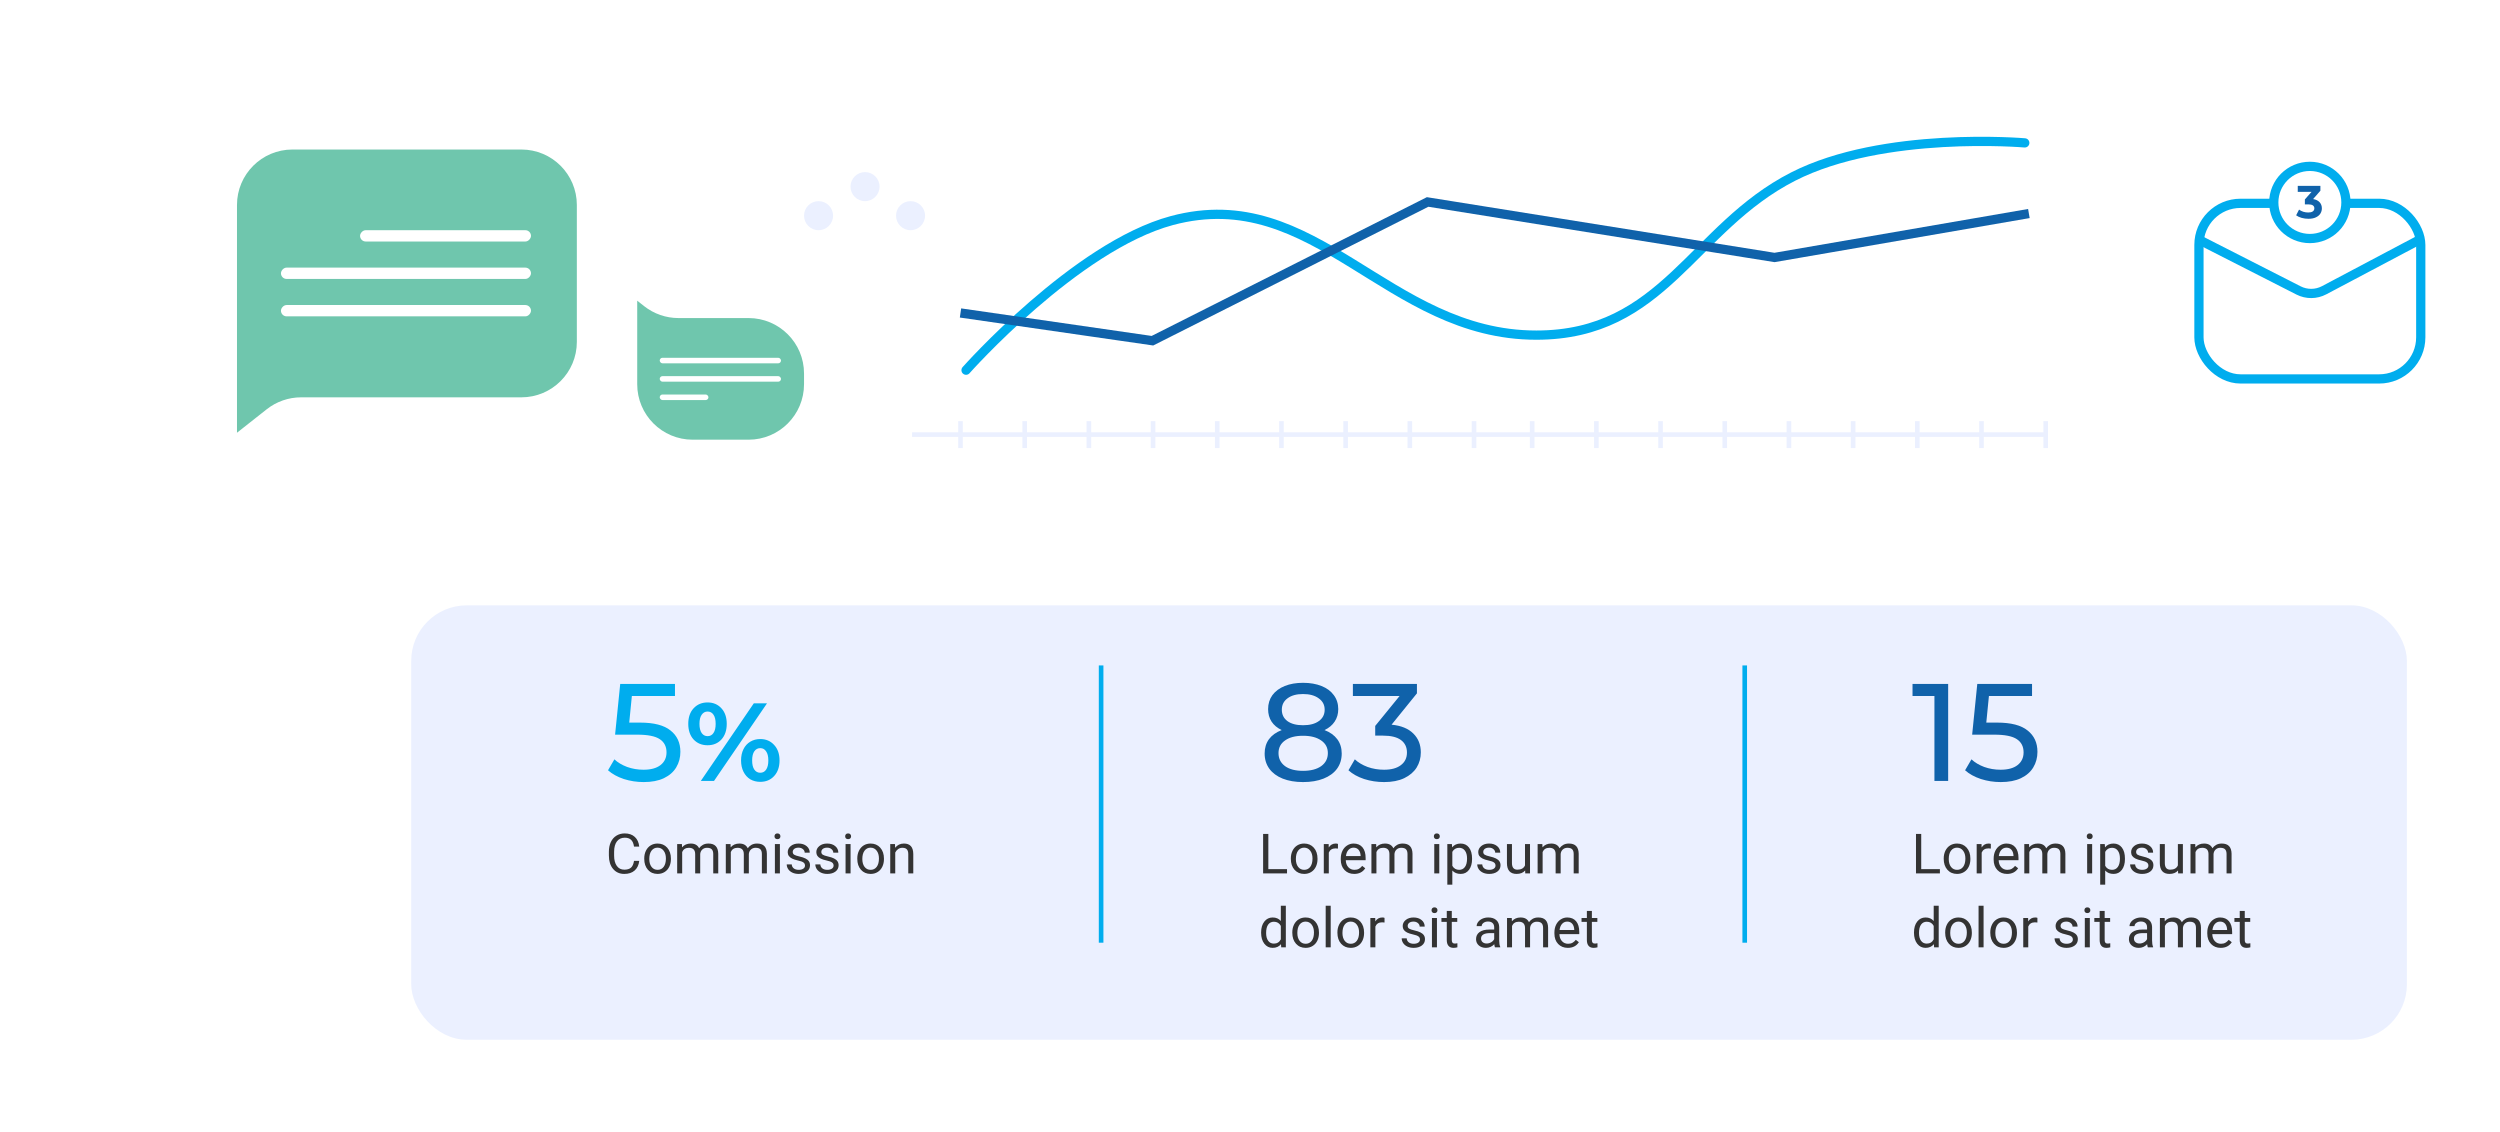 <svg width="541" height="245" viewBox="0 0 541 245" fill="none" xmlns="http://www.w3.org/2000/svg">
<g filter="url(#filter0_d)">
<rect x="24.853" y="16" width="435.872" height="94" rx="12" fill="white"/>
</g>
<g filter="url(#filter1_d)">
<rect x="92.989" y="127" width="431.864" height="94" rx="12" fill="#EBF0FF"/>
</g>
<path d="M138.505 156.37C141.505 156.37 143.705 156.94 145.105 158.08C146.525 159.2 147.235 160.74 147.235 162.7C147.235 163.94 146.935 165.06 146.335 166.06C145.755 167.04 144.865 167.82 143.665 168.4C142.485 168.96 141.025 169.24 139.285 169.24C137.805 169.24 136.375 169.02 134.995 168.58C133.615 168.12 132.475 167.49 131.575 166.69L132.955 164.32C133.675 165 134.595 165.55 135.715 165.97C136.835 166.37 138.015 166.57 139.255 166.57C140.835 166.57 142.055 166.24 142.915 165.58C143.795 164.9 144.235 163.98 144.235 162.82C144.235 161.56 143.755 160.61 142.795 159.97C141.835 159.31 140.195 158.98 137.875 158.98H133.105L134.215 148H146.065V150.61H136.735L136.165 156.37H138.505ZM153.116 161.272C151.884 161.272 150.876 160.856 150.092 160.024C149.324 159.176 148.94 158.048 148.94 156.64C148.94 155.232 149.324 154.112 150.092 153.28C150.876 152.432 151.884 152.008 153.116 152.008C154.348 152.008 155.348 152.432 156.116 153.28C156.884 154.112 157.268 155.232 157.268 156.64C157.268 158.048 156.884 159.176 156.116 160.024C155.348 160.856 154.348 161.272 153.116 161.272ZM163.124 152.2H165.98L154.508 169H151.652L163.124 152.2ZM153.116 159.304C153.66 159.304 154.084 159.08 154.388 158.632C154.708 158.184 154.868 157.52 154.868 156.64C154.868 155.76 154.708 155.096 154.388 154.648C154.084 154.2 153.66 153.976 153.116 153.976C152.588 153.976 152.164 154.208 151.844 154.672C151.524 155.12 151.364 155.776 151.364 156.64C151.364 157.504 151.524 158.168 151.844 158.632C152.164 159.08 152.588 159.304 153.116 159.304ZM164.516 169.192C163.716 169.192 162.996 169.008 162.356 168.64C161.732 168.256 161.244 167.712 160.892 167.008C160.54 166.304 160.364 165.488 160.364 164.56C160.364 163.632 160.54 162.816 160.892 162.112C161.244 161.408 161.732 160.872 162.356 160.504C162.996 160.12 163.716 159.928 164.516 159.928C165.748 159.928 166.748 160.352 167.516 161.2C168.3 162.032 168.692 163.152 168.692 164.56C168.692 165.968 168.3 167.096 167.516 167.944C166.748 168.776 165.748 169.192 164.516 169.192ZM164.516 167.224C165.06 167.224 165.484 167 165.788 166.552C166.108 166.088 166.268 165.424 166.268 164.56C166.268 163.696 166.108 163.04 165.788 162.592C165.484 162.128 165.06 161.896 164.516 161.896C163.988 161.896 163.564 162.12 163.244 162.568C162.924 163.016 162.764 163.68 162.764 164.56C162.764 165.44 162.924 166.104 163.244 166.552C163.564 167 163.988 167.224 164.516 167.224Z" fill="#00ADEE"/>
<path d="M286.628 157.99C287.828 158.45 288.748 159.11 289.388 159.97C290.028 160.83 290.348 161.86 290.348 163.06C290.348 164.32 290.008 165.42 289.328 166.36C288.648 167.28 287.678 167.99 286.418 168.49C285.158 168.99 283.678 169.24 281.978 169.24C280.298 169.24 278.828 168.99 277.568 168.49C276.328 167.99 275.368 167.28 274.688 166.36C274.008 165.42 273.668 164.32 273.668 163.06C273.668 161.86 273.978 160.83 274.598 159.97C275.238 159.11 276.158 158.45 277.358 157.99C276.398 157.53 275.668 156.92 275.168 156.16C274.668 155.4 274.418 154.5 274.418 153.46C274.418 152.3 274.728 151.29 275.348 150.43C275.988 149.57 276.878 148.91 278.018 148.45C279.158 147.99 280.478 147.76 281.978 147.76C283.498 147.76 284.828 147.99 285.968 148.45C287.128 148.91 288.018 149.57 288.638 150.43C289.278 151.29 289.598 152.3 289.598 153.46C289.598 154.48 289.338 155.38 288.818 156.16C288.318 156.92 287.588 157.53 286.628 157.99ZM281.978 150.19C280.558 150.19 279.438 150.5 278.618 151.12C277.798 151.72 277.388 152.54 277.388 153.58C277.388 154.62 277.788 155.44 278.588 156.04C279.408 156.64 280.538 156.94 281.978 156.94C283.438 156.94 284.578 156.64 285.398 156.04C286.238 155.44 286.658 154.62 286.658 153.58C286.658 152.54 286.228 151.72 285.368 151.12C284.528 150.5 283.398 150.19 281.978 150.19ZM281.978 166.81C283.638 166.81 284.948 166.47 285.908 165.79C286.868 165.09 287.348 164.15 287.348 162.97C287.348 161.81 286.868 160.9 285.908 160.24C284.948 159.56 283.638 159.22 281.978 159.22C280.318 159.22 279.018 159.56 278.078 160.24C277.138 160.9 276.668 161.81 276.668 162.97C276.668 164.15 277.138 165.09 278.078 165.79C279.018 166.47 280.318 166.81 281.978 166.81ZM301.135 156.82C303.195 157.02 304.765 157.66 305.845 158.74C306.925 159.8 307.465 161.16 307.465 162.82C307.465 164.02 307.165 165.11 306.565 166.09C305.965 167.05 305.065 167.82 303.865 168.4C302.685 168.96 301.235 169.24 299.515 169.24C298.015 169.24 296.575 169.02 295.195 168.58C293.815 168.12 292.685 167.49 291.805 166.69L293.185 164.32C293.905 165 294.825 165.55 295.945 165.97C297.065 166.37 298.255 166.57 299.515 166.57C301.075 166.57 302.285 166.24 303.145 165.58C304.025 164.92 304.465 164.01 304.465 162.85C304.465 161.69 304.035 160.79 303.175 160.15C302.315 159.51 301.015 159.19 299.275 159.19H297.595V157.09L302.875 150.61H292.765V148H306.625V150.04L301.135 156.82Z" fill="#1062AA"/>
<path d="M421.581 148V169H418.611V150.61H413.871V148H421.581ZM432.174 156.37C435.174 156.37 437.374 156.94 438.774 158.08C440.194 159.2 440.904 160.74 440.904 162.7C440.904 163.94 440.604 165.06 440.004 166.06C439.424 167.04 438.534 167.82 437.334 168.4C436.154 168.96 434.694 169.24 432.954 169.24C431.474 169.24 430.044 169.02 428.664 168.58C427.284 168.12 426.144 167.49 425.244 166.69L426.624 164.32C427.344 165 428.264 165.55 429.384 165.97C430.504 166.37 431.684 166.57 432.924 166.57C434.504 166.57 435.724 166.24 436.584 165.58C437.464 164.9 437.904 163.98 437.904 162.82C437.904 161.56 437.424 160.61 436.464 159.97C435.504 159.31 433.864 158.98 431.544 158.98H426.774L427.884 148H439.734V150.61H430.404L429.834 156.37H432.174Z" fill="#1062AA"/>
<path d="M138.331 186.293C138.226 187.195 137.892 187.893 137.329 188.385C136.771 188.873 136.026 189.117 135.097 189.117C134.089 189.117 133.28 188.756 132.671 188.033C132.065 187.311 131.763 186.344 131.763 185.133V184.312C131.763 183.52 131.903 182.822 132.185 182.221C132.47 181.619 132.872 181.158 133.392 180.838C133.911 180.514 134.513 180.352 135.196 180.352C136.103 180.352 136.829 180.605 137.376 181.113C137.923 181.617 138.241 182.316 138.331 183.211H137.2C137.103 182.531 136.89 182.039 136.562 181.734C136.237 181.43 135.782 181.277 135.196 181.277C134.478 181.277 133.913 181.543 133.503 182.074C133.097 182.605 132.894 183.361 132.894 184.342V185.168C132.894 186.094 133.087 186.83 133.474 187.377C133.86 187.924 134.401 188.197 135.097 188.197C135.722 188.197 136.2 188.057 136.532 187.775C136.868 187.49 137.091 186.996 137.2 186.293H138.331ZM139.415 185.771C139.415 185.15 139.536 184.592 139.778 184.096C140.024 183.6 140.364 183.217 140.798 182.947C141.235 182.678 141.733 182.543 142.292 182.543C143.155 182.543 143.853 182.842 144.384 183.439C144.919 184.037 145.187 184.832 145.187 185.824V185.9C145.187 186.518 145.067 187.072 144.829 187.564C144.595 188.053 144.257 188.434 143.815 188.707C143.378 188.98 142.874 189.117 142.304 189.117C141.444 189.117 140.747 188.818 140.212 188.221C139.681 187.623 139.415 186.832 139.415 185.848V185.771ZM140.505 185.9C140.505 186.604 140.667 187.168 140.991 187.594C141.319 188.02 141.757 188.232 142.304 188.232C142.854 188.232 143.292 188.018 143.616 187.588C143.94 187.154 144.103 186.549 144.103 185.771C144.103 185.076 143.937 184.514 143.604 184.084C143.276 183.65 142.839 183.434 142.292 183.434C141.757 183.434 141.325 183.646 140.997 184.072C140.669 184.498 140.505 185.107 140.505 185.9ZM147.565 182.66L147.595 183.363C148.06 182.816 148.687 182.543 149.476 182.543C150.362 182.543 150.966 182.883 151.286 183.562C151.497 183.258 151.771 183.012 152.106 182.824C152.446 182.637 152.847 182.543 153.308 182.543C154.698 182.543 155.405 183.279 155.429 184.752V189H154.345V184.816C154.345 184.363 154.241 184.025 154.034 183.803C153.827 183.576 153.479 183.463 152.991 183.463C152.589 183.463 152.255 183.584 151.989 183.826C151.724 184.064 151.569 184.387 151.526 184.793V189H150.437V184.846C150.437 183.924 149.985 183.463 149.083 183.463C148.372 183.463 147.886 183.766 147.624 184.371V189H146.54V182.66H147.565ZM158.089 182.66L158.118 183.363C158.583 182.816 159.21 182.543 159.999 182.543C160.886 182.543 161.489 182.883 161.81 183.562C162.021 183.258 162.294 183.012 162.63 182.824C162.97 182.637 163.37 182.543 163.831 182.543C165.222 182.543 165.929 183.279 165.952 184.752V189H164.868V184.816C164.868 184.363 164.765 184.025 164.558 183.803C164.351 183.576 164.003 183.463 163.515 183.463C163.112 183.463 162.778 183.584 162.513 183.826C162.247 184.064 162.093 184.387 162.05 184.793V189H160.96V184.846C160.96 183.924 160.509 183.463 159.606 183.463C158.896 183.463 158.409 183.766 158.147 184.371V189H157.063V182.66H158.089ZM168.771 189H167.687V182.66H168.771V189ZM167.599 180.979C167.599 180.803 167.651 180.654 167.757 180.533C167.866 180.412 168.026 180.352 168.237 180.352C168.448 180.352 168.608 180.412 168.718 180.533C168.827 180.654 168.882 180.803 168.882 180.979C168.882 181.154 168.827 181.301 168.718 181.418C168.608 181.535 168.448 181.594 168.237 181.594C168.026 181.594 167.866 181.535 167.757 181.418C167.651 181.301 167.599 181.154 167.599 180.979ZM174.202 187.318C174.202 187.025 174.091 186.799 173.868 186.639C173.649 186.475 173.265 186.334 172.714 186.217C172.167 186.1 171.731 185.959 171.407 185.795C171.087 185.631 170.849 185.436 170.692 185.209C170.54 184.982 170.464 184.713 170.464 184.4C170.464 183.881 170.683 183.441 171.12 183.082C171.562 182.723 172.124 182.543 172.808 182.543C173.526 182.543 174.108 182.729 174.554 183.1C175.003 183.471 175.228 183.945 175.228 184.523H174.138C174.138 184.227 174.011 183.971 173.757 183.756C173.507 183.541 173.19 183.434 172.808 183.434C172.413 183.434 172.104 183.52 171.882 183.691C171.659 183.863 171.548 184.088 171.548 184.365C171.548 184.627 171.651 184.824 171.858 184.957C172.065 185.09 172.438 185.217 172.978 185.338C173.521 185.459 173.96 185.604 174.296 185.771C174.632 185.939 174.88 186.143 175.04 186.381C175.204 186.615 175.286 186.902 175.286 187.242C175.286 187.809 175.06 188.264 174.606 188.607C174.153 188.947 173.565 189.117 172.843 189.117C172.335 189.117 171.886 189.027 171.495 188.848C171.104 188.668 170.798 188.418 170.575 188.098C170.356 187.773 170.247 187.424 170.247 187.049H171.331C171.351 187.412 171.495 187.701 171.765 187.916C172.038 188.127 172.397 188.232 172.843 188.232C173.253 188.232 173.581 188.15 173.827 187.986C174.077 187.818 174.202 187.596 174.202 187.318ZM180.39 187.318C180.39 187.025 180.278 186.799 180.056 186.639C179.837 186.475 179.452 186.334 178.901 186.217C178.354 186.1 177.919 185.959 177.595 185.795C177.274 185.631 177.036 185.436 176.88 185.209C176.728 184.982 176.651 184.713 176.651 184.4C176.651 183.881 176.87 183.441 177.308 183.082C177.749 182.723 178.312 182.543 178.995 182.543C179.714 182.543 180.296 182.729 180.741 183.1C181.19 183.471 181.415 183.945 181.415 184.523H180.325C180.325 184.227 180.198 183.971 179.944 183.756C179.694 183.541 179.378 183.434 178.995 183.434C178.601 183.434 178.292 183.52 178.069 183.691C177.847 183.863 177.735 184.088 177.735 184.365C177.735 184.627 177.839 184.824 178.046 184.957C178.253 185.09 178.626 185.217 179.165 185.338C179.708 185.459 180.147 185.604 180.483 185.771C180.819 185.939 181.067 186.143 181.228 186.381C181.392 186.615 181.474 186.902 181.474 187.242C181.474 187.809 181.247 188.264 180.794 188.607C180.341 188.947 179.753 189.117 179.03 189.117C178.522 189.117 178.073 189.027 177.683 188.848C177.292 188.668 176.985 188.418 176.763 188.098C176.544 187.773 176.435 187.424 176.435 187.049H177.519C177.538 187.412 177.683 187.701 177.952 187.916C178.226 188.127 178.585 188.232 179.03 188.232C179.44 188.232 179.769 188.15 180.015 187.986C180.265 187.818 180.39 187.596 180.39 187.318ZM184.063 189H182.979V182.66H184.063V189ZM182.892 180.979C182.892 180.803 182.944 180.654 183.05 180.533C183.159 180.412 183.319 180.352 183.53 180.352C183.741 180.352 183.901 180.412 184.011 180.533C184.12 180.654 184.175 180.803 184.175 180.979C184.175 181.154 184.12 181.301 184.011 181.418C183.901 181.535 183.741 181.594 183.53 181.594C183.319 181.594 183.159 181.535 183.05 181.418C182.944 181.301 182.892 181.154 182.892 180.979ZM185.517 185.771C185.517 185.15 185.638 184.592 185.88 184.096C186.126 183.6 186.466 183.217 186.899 182.947C187.337 182.678 187.835 182.543 188.394 182.543C189.257 182.543 189.954 182.842 190.485 183.439C191.021 184.037 191.288 184.832 191.288 185.824V185.9C191.288 186.518 191.169 187.072 190.931 187.564C190.696 188.053 190.358 188.434 189.917 188.707C189.479 188.98 188.976 189.117 188.405 189.117C187.546 189.117 186.849 188.818 186.313 188.221C185.782 187.623 185.517 186.832 185.517 185.848V185.771ZM186.606 185.9C186.606 186.604 186.769 187.168 187.093 187.594C187.421 188.02 187.858 188.232 188.405 188.232C188.956 188.232 189.394 188.018 189.718 187.588C190.042 187.154 190.204 186.549 190.204 185.771C190.204 185.076 190.038 184.514 189.706 184.084C189.378 183.65 188.94 183.434 188.394 183.434C187.858 183.434 187.427 183.646 187.099 184.072C186.771 184.498 186.606 185.107 186.606 185.9ZM193.673 182.66L193.708 183.457C194.192 182.848 194.825 182.543 195.606 182.543C196.946 182.543 197.622 183.299 197.634 184.811V189H196.55V184.805C196.546 184.348 196.44 184.01 196.233 183.791C196.03 183.572 195.712 183.463 195.278 183.463C194.927 183.463 194.618 183.557 194.353 183.744C194.087 183.932 193.88 184.178 193.731 184.482V189H192.647V182.66H193.673Z" fill="#333333"/>
<path d="M274.469 188.08H278.512V189H273.338V180.469H274.469V188.08ZM279.338 185.771C279.338 185.15 279.459 184.592 279.702 184.096C279.948 183.6 280.288 183.217 280.721 182.947C281.159 182.678 281.657 182.543 282.215 182.543C283.079 182.543 283.776 182.842 284.307 183.439C284.842 184.037 285.11 184.832 285.11 185.824V185.9C285.11 186.518 284.991 187.072 284.752 187.564C284.518 188.053 284.18 188.434 283.739 188.707C283.301 188.98 282.797 189.117 282.227 189.117C281.368 189.117 280.67 188.818 280.135 188.221C279.604 187.623 279.338 186.832 279.338 185.848V185.771ZM280.428 185.9C280.428 186.604 280.59 187.168 280.915 187.594C281.243 188.02 281.68 188.232 282.227 188.232C282.778 188.232 283.215 188.018 283.54 187.588C283.864 187.154 284.026 186.549 284.026 185.771C284.026 185.076 283.86 184.514 283.528 184.084C283.2 183.65 282.762 183.434 282.215 183.434C281.68 183.434 281.249 183.646 280.92 184.072C280.592 184.498 280.428 185.107 280.428 185.9ZM289.534 183.633C289.37 183.605 289.192 183.592 289 183.592C288.29 183.592 287.807 183.895 287.553 184.5V189H286.469V182.66H287.524L287.542 183.393C287.897 182.826 288.401 182.543 289.053 182.543C289.264 182.543 289.424 182.57 289.534 182.625V183.633ZM293.049 189.117C292.19 189.117 291.491 188.836 290.952 188.273C290.413 187.707 290.143 186.951 290.143 186.006V185.807C290.143 185.178 290.262 184.617 290.5 184.125C290.743 183.629 291.079 183.242 291.508 182.965C291.942 182.684 292.411 182.543 292.915 182.543C293.739 182.543 294.379 182.814 294.836 183.357C295.293 183.9 295.522 184.678 295.522 185.689V186.141H291.227C291.243 186.766 291.424 187.271 291.772 187.658C292.124 188.041 292.569 188.232 293.108 188.232C293.491 188.232 293.815 188.154 294.081 187.998C294.346 187.842 294.579 187.635 294.778 187.377L295.44 187.893C294.909 188.709 294.112 189.117 293.049 189.117ZM292.915 183.434C292.477 183.434 292.11 183.594 291.813 183.914C291.516 184.23 291.333 184.676 291.262 185.25H294.438V185.168C294.407 184.617 294.258 184.191 293.993 183.891C293.727 183.586 293.368 183.434 292.915 183.434ZM297.801 182.66L297.831 183.363C298.295 182.816 298.922 182.543 299.711 182.543C300.598 182.543 301.202 182.883 301.522 183.562C301.733 183.258 302.006 183.012 302.342 182.824C302.682 182.637 303.083 182.543 303.543 182.543C304.934 182.543 305.641 183.279 305.665 184.752V189H304.581V184.816C304.581 184.363 304.477 184.025 304.27 183.803C304.063 183.576 303.715 183.463 303.227 183.463C302.825 183.463 302.491 183.584 302.225 183.826C301.959 184.064 301.805 184.387 301.762 184.793V189H300.672V184.846C300.672 183.924 300.221 183.463 299.319 183.463C298.608 183.463 298.122 183.766 297.86 184.371V189H296.776V182.66H297.801ZM311.459 189H310.375V182.66H311.459V189ZM310.288 180.979C310.288 180.803 310.34 180.654 310.446 180.533C310.555 180.412 310.715 180.352 310.926 180.352C311.137 180.352 311.297 180.412 311.407 180.533C311.516 180.654 311.571 180.803 311.571 180.979C311.571 181.154 311.516 181.301 311.407 181.418C311.297 181.535 311.137 181.594 310.926 181.594C310.715 181.594 310.555 181.535 310.446 181.418C310.34 181.301 310.288 181.154 310.288 180.979ZM318.555 185.9C318.555 186.865 318.334 187.643 317.893 188.232C317.452 188.822 316.854 189.117 316.1 189.117C315.331 189.117 314.725 188.873 314.284 188.385V191.438H313.2V182.66H314.19L314.243 183.363C314.684 182.816 315.297 182.543 316.083 182.543C316.844 182.543 317.446 182.83 317.887 183.404C318.333 183.979 318.555 184.777 318.555 185.801V185.9ZM317.471 185.777C317.471 185.062 317.319 184.498 317.014 184.084C316.709 183.67 316.292 183.463 315.76 183.463C315.104 183.463 314.612 183.754 314.284 184.336V187.365C314.608 187.943 315.104 188.232 315.772 188.232C316.292 188.232 316.704 188.027 317.008 187.617C317.317 187.203 317.471 186.59 317.471 185.777ZM323.629 187.318C323.629 187.025 323.518 186.799 323.295 186.639C323.077 186.475 322.692 186.334 322.141 186.217C321.594 186.1 321.159 185.959 320.834 185.795C320.514 185.631 320.276 185.436 320.12 185.209C319.967 184.982 319.891 184.713 319.891 184.4C319.891 183.881 320.11 183.441 320.547 183.082C320.989 182.723 321.551 182.543 322.235 182.543C322.954 182.543 323.536 182.729 323.981 183.1C324.43 183.471 324.655 183.945 324.655 184.523H323.565C323.565 184.227 323.438 183.971 323.184 183.756C322.934 183.541 322.618 183.434 322.235 183.434C321.84 183.434 321.532 183.52 321.309 183.691C321.086 183.863 320.975 184.088 320.975 184.365C320.975 184.627 321.079 184.824 321.286 184.957C321.493 185.09 321.866 185.217 322.405 185.338C322.948 185.459 323.387 185.604 323.723 185.771C324.059 185.939 324.307 186.143 324.467 186.381C324.631 186.615 324.713 186.902 324.713 187.242C324.713 187.809 324.487 188.264 324.034 188.607C323.581 188.947 322.993 189.117 322.27 189.117C321.762 189.117 321.313 189.027 320.922 188.848C320.532 188.668 320.225 188.418 320.002 188.098C319.784 187.773 319.674 187.424 319.674 187.049H320.758C320.778 187.412 320.922 187.701 321.192 187.916C321.465 188.127 321.825 188.232 322.27 188.232C322.68 188.232 323.008 188.15 323.254 187.986C323.504 187.818 323.629 187.596 323.629 187.318ZM330.04 188.373C329.618 188.869 328.999 189.117 328.182 189.117C327.506 189.117 326.991 188.922 326.635 188.531C326.284 188.137 326.106 187.555 326.102 186.785V182.66H327.186V186.756C327.186 187.717 327.577 188.197 328.358 188.197C329.186 188.197 329.737 187.889 330.01 187.271V182.66H331.094V189H330.063L330.04 188.373ZM333.766 182.66L333.795 183.363C334.26 182.816 334.887 182.543 335.676 182.543C336.563 182.543 337.167 182.883 337.487 183.562C337.698 183.258 337.971 183.012 338.307 182.824C338.647 182.637 339.047 182.543 339.508 182.543C340.899 182.543 341.606 183.279 341.629 184.752V189H340.545V184.816C340.545 184.363 340.442 184.025 340.235 183.803C340.028 183.576 339.68 183.463 339.192 183.463C338.79 183.463 338.456 183.584 338.19 183.826C337.924 184.064 337.77 184.387 337.727 184.793V189H336.637V184.846C336.637 183.924 336.186 183.463 335.284 183.463C334.573 183.463 334.086 183.766 333.825 184.371V189H332.741V182.66H333.766ZM272.905 201.777C272.905 200.805 273.135 200.023 273.596 199.434C274.057 198.84 274.661 198.543 275.407 198.543C276.149 198.543 276.737 198.797 277.17 199.305V196H278.254V205H277.258L277.206 204.32C276.772 204.852 276.168 205.117 275.395 205.117C274.661 205.117 274.061 204.816 273.596 204.215C273.135 203.613 272.905 202.828 272.905 201.859V201.777ZM273.989 201.9C273.989 202.619 274.137 203.182 274.434 203.588C274.731 203.994 275.141 204.197 275.665 204.197C276.352 204.197 276.854 203.889 277.17 203.271V200.359C276.846 199.762 276.348 199.463 275.676 199.463C275.145 199.463 274.731 199.668 274.434 200.078C274.137 200.488 273.989 201.096 273.989 201.9ZM279.655 201.771C279.655 201.15 279.776 200.592 280.018 200.096C280.264 199.6 280.604 199.217 281.038 198.947C281.475 198.678 281.973 198.543 282.532 198.543C283.395 198.543 284.092 198.842 284.624 199.439C285.159 200.037 285.426 200.832 285.426 201.824V201.9C285.426 202.518 285.307 203.072 285.069 203.564C284.834 204.053 284.497 204.434 284.055 204.707C283.618 204.98 283.114 205.117 282.543 205.117C281.684 205.117 280.987 204.818 280.452 204.221C279.92 203.623 279.655 202.832 279.655 201.848V201.771ZM280.745 201.9C280.745 202.604 280.907 203.168 281.231 203.594C281.559 204.02 281.997 204.232 282.543 204.232C283.094 204.232 283.532 204.018 283.856 203.588C284.18 203.154 284.342 202.549 284.342 201.771C284.342 201.076 284.176 200.514 283.844 200.084C283.516 199.65 283.079 199.434 282.532 199.434C281.997 199.434 281.565 199.646 281.237 200.072C280.909 200.498 280.745 201.107 280.745 201.9ZM287.963 205H286.879V196H287.963V205ZM289.417 201.771C289.417 201.15 289.538 200.592 289.78 200.096C290.026 199.6 290.366 199.217 290.799 198.947C291.237 198.678 291.735 198.543 292.293 198.543C293.157 198.543 293.854 198.842 294.385 199.439C294.92 200.037 295.188 200.832 295.188 201.824V201.9C295.188 202.518 295.069 203.072 294.831 203.564C294.596 204.053 294.258 204.434 293.817 204.707C293.379 204.98 292.875 205.117 292.305 205.117C291.446 205.117 290.749 204.818 290.213 204.221C289.682 203.623 289.417 202.832 289.417 201.848V201.771ZM290.506 201.9C290.506 202.604 290.668 203.168 290.993 203.594C291.321 204.02 291.758 204.232 292.305 204.232C292.856 204.232 293.293 204.018 293.618 203.588C293.942 203.154 294.104 202.549 294.104 201.771C294.104 201.076 293.938 200.514 293.606 200.084C293.278 199.65 292.84 199.434 292.293 199.434C291.758 199.434 291.327 199.646 290.999 200.072C290.67 200.498 290.506 201.107 290.506 201.9ZM299.612 199.633C299.448 199.605 299.27 199.592 299.079 199.592C298.368 199.592 297.885 199.895 297.631 200.5V205H296.547V198.66H297.602L297.62 199.393C297.975 198.826 298.479 198.543 299.131 198.543C299.342 198.543 299.502 198.57 299.612 198.625V199.633ZM307.282 203.318C307.282 203.025 307.17 202.799 306.948 202.639C306.729 202.475 306.344 202.334 305.793 202.217C305.247 202.1 304.811 201.959 304.487 201.795C304.167 201.631 303.928 201.436 303.772 201.209C303.62 200.982 303.543 200.713 303.543 200.4C303.543 199.881 303.762 199.441 304.2 199.082C304.641 198.723 305.204 198.543 305.887 198.543C306.606 198.543 307.188 198.729 307.633 199.1C308.083 199.471 308.307 199.945 308.307 200.523H307.217C307.217 200.227 307.09 199.971 306.836 199.756C306.586 199.541 306.27 199.434 305.887 199.434C305.493 199.434 305.184 199.52 304.961 199.691C304.739 199.863 304.627 200.088 304.627 200.365C304.627 200.627 304.731 200.824 304.938 200.957C305.145 201.09 305.518 201.217 306.057 201.338C306.6 201.459 307.04 201.604 307.375 201.771C307.711 201.939 307.959 202.143 308.12 202.381C308.284 202.615 308.366 202.902 308.366 203.242C308.366 203.809 308.139 204.264 307.686 204.607C307.233 204.947 306.645 205.117 305.922 205.117C305.415 205.117 304.965 205.027 304.575 204.848C304.184 204.668 303.877 204.418 303.655 204.098C303.436 203.773 303.327 203.424 303.327 203.049H304.411C304.43 203.412 304.575 203.701 304.844 203.916C305.118 204.127 305.477 204.232 305.922 204.232C306.333 204.232 306.661 204.15 306.907 203.986C307.157 203.818 307.282 203.596 307.282 203.318ZM310.956 205H309.872V198.66H310.956V205ZM309.784 196.979C309.784 196.803 309.836 196.654 309.942 196.533C310.051 196.412 310.211 196.352 310.422 196.352C310.633 196.352 310.793 196.412 310.903 196.533C311.012 196.654 311.067 196.803 311.067 196.979C311.067 197.154 311.012 197.301 310.903 197.418C310.793 197.535 310.633 197.594 310.422 197.594C310.211 197.594 310.051 197.535 309.942 197.418C309.836 197.301 309.784 197.154 309.784 196.979ZM314.167 197.125V198.66H315.35V199.498H314.167V203.43C314.167 203.684 314.219 203.875 314.325 204.004C314.43 204.129 314.61 204.191 314.864 204.191C314.989 204.191 315.161 204.168 315.379 204.121V205C315.094 205.078 314.817 205.117 314.547 205.117C314.063 205.117 313.698 204.971 313.452 204.678C313.206 204.385 313.083 203.969 313.083 203.43V199.498H311.928V198.66H313.083V197.125H314.167ZM323.512 205C323.45 204.875 323.399 204.652 323.36 204.332C322.856 204.855 322.254 205.117 321.555 205.117C320.93 205.117 320.417 204.941 320.014 204.59C319.616 204.234 319.417 203.785 319.417 203.242C319.417 202.582 319.667 202.07 320.167 201.707C320.67 201.34 321.377 201.156 322.288 201.156H323.342V200.658C323.342 200.279 323.229 199.979 323.002 199.756C322.776 199.529 322.442 199.416 322 199.416C321.614 199.416 321.29 199.514 321.028 199.709C320.766 199.904 320.635 200.141 320.635 200.418H319.545C319.545 200.102 319.657 199.797 319.879 199.504C320.106 199.207 320.411 198.973 320.793 198.801C321.18 198.629 321.604 198.543 322.065 198.543C322.795 198.543 323.368 198.727 323.782 199.094C324.196 199.457 324.411 199.959 324.426 200.6V203.518C324.426 204.1 324.5 204.562 324.649 204.906V205H323.512ZM321.713 204.174C322.053 204.174 322.375 204.086 322.68 203.91C322.985 203.734 323.206 203.506 323.342 203.225V201.924H322.493C321.165 201.924 320.5 202.312 320.5 203.09C320.5 203.43 320.614 203.695 320.84 203.887C321.067 204.078 321.358 204.174 321.713 204.174ZM327.145 198.66L327.174 199.363C327.639 198.816 328.266 198.543 329.055 198.543C329.942 198.543 330.545 198.883 330.866 199.562C331.077 199.258 331.35 199.012 331.686 198.824C332.026 198.637 332.426 198.543 332.887 198.543C334.278 198.543 334.985 199.279 335.008 200.752V205H333.924V200.816C333.924 200.363 333.821 200.025 333.614 199.803C333.407 199.576 333.059 199.463 332.571 199.463C332.168 199.463 331.834 199.584 331.569 199.826C331.303 200.064 331.149 200.387 331.106 200.793V205H330.016V200.846C330.016 199.924 329.565 199.463 328.663 199.463C327.952 199.463 327.465 199.766 327.204 200.371V205H326.12V198.66H327.145ZM339.28 205.117C338.42 205.117 337.721 204.836 337.182 204.273C336.643 203.707 336.374 202.951 336.374 202.006V201.807C336.374 201.178 336.493 200.617 336.731 200.125C336.973 199.629 337.309 199.242 337.739 198.965C338.172 198.684 338.641 198.543 339.145 198.543C339.969 198.543 340.61 198.814 341.067 199.357C341.524 199.9 341.752 200.678 341.752 201.689V202.141H337.458C337.473 202.766 337.655 203.271 338.002 203.658C338.354 204.041 338.799 204.232 339.338 204.232C339.721 204.232 340.045 204.154 340.311 203.998C340.577 203.842 340.809 203.635 341.008 203.377L341.67 203.893C341.139 204.709 340.342 205.117 339.28 205.117ZM339.145 199.434C338.708 199.434 338.34 199.594 338.043 199.914C337.747 200.23 337.563 200.676 337.493 201.25H340.668V201.168C340.637 200.617 340.489 200.191 340.223 199.891C339.958 199.586 339.598 199.434 339.145 199.434ZM344.483 197.125V198.66H345.667V199.498H344.483V203.43C344.483 203.684 344.536 203.875 344.641 204.004C344.747 204.129 344.926 204.191 345.18 204.191C345.305 204.191 345.477 204.168 345.696 204.121V205C345.411 205.078 345.133 205.117 344.864 205.117C344.379 205.117 344.014 204.971 343.768 204.678C343.522 204.385 343.399 203.969 343.399 203.43V199.498H342.245V198.66H343.399V197.125H344.483Z" fill="#333333"/>
<path d="M415.752 188.08H419.795V189H414.621V180.469H415.752V188.08ZM420.621 185.771C420.621 185.15 420.742 184.592 420.984 184.096C421.23 183.6 421.57 183.217 422.004 182.947C422.441 182.678 422.939 182.543 423.498 182.543C424.361 182.543 425.058 182.842 425.59 183.439C426.125 184.037 426.392 184.832 426.392 185.824V185.9C426.392 186.518 426.273 187.072 426.035 187.564C425.801 188.053 425.463 188.434 425.021 188.707C424.584 188.98 424.08 189.117 423.51 189.117C422.65 189.117 421.953 188.818 421.418 188.221C420.886 187.623 420.621 186.832 420.621 185.848V185.771ZM421.711 185.9C421.711 186.604 421.873 187.168 422.197 187.594C422.525 188.02 422.963 188.232 423.51 188.232C424.06 188.232 424.498 188.018 424.822 187.588C425.146 187.154 425.308 186.549 425.308 185.771C425.308 185.076 425.142 184.514 424.81 184.084C424.482 183.65 424.045 183.434 423.498 183.434C422.963 183.434 422.531 183.646 422.203 184.072C421.875 184.498 421.711 185.107 421.711 185.9ZM430.816 183.633C430.652 183.605 430.474 183.592 430.283 183.592C429.572 183.592 429.09 183.895 428.836 184.5V189H427.752V182.66H428.806L428.824 183.393C429.179 182.826 429.683 182.543 430.336 182.543C430.547 182.543 430.707 182.57 430.816 182.625V183.633ZM434.332 189.117C433.472 189.117 432.773 188.836 432.234 188.273C431.695 187.707 431.426 186.951 431.426 186.006V185.807C431.426 185.178 431.545 184.617 431.783 184.125C432.025 183.629 432.361 183.242 432.791 182.965C433.224 182.684 433.693 182.543 434.197 182.543C435.021 182.543 435.662 182.814 436.119 183.357C436.576 183.9 436.804 184.678 436.804 185.689V186.141H432.51C432.525 186.766 432.707 187.271 433.054 187.658C433.406 188.041 433.851 188.232 434.39 188.232C434.773 188.232 435.097 188.154 435.363 187.998C435.629 187.842 435.861 187.635 436.06 187.377L436.722 187.893C436.191 188.709 435.394 189.117 434.332 189.117ZM434.197 183.434C433.76 183.434 433.392 183.594 433.095 183.914C432.799 184.23 432.615 184.676 432.545 185.25H435.72V185.168C435.689 184.617 435.541 184.191 435.275 183.891C435.01 183.586 434.65 183.434 434.197 183.434ZM439.084 182.66L439.113 183.363C439.578 182.816 440.205 182.543 440.994 182.543C441.881 182.543 442.484 182.883 442.804 183.562C443.015 183.258 443.289 183.012 443.625 182.824C443.965 182.637 444.365 182.543 444.826 182.543C446.217 182.543 446.924 183.279 446.947 184.752V189H445.863V184.816C445.863 184.363 445.76 184.025 445.552 183.803C445.345 183.576 444.998 183.463 444.51 183.463C444.107 183.463 443.773 183.584 443.508 183.826C443.242 184.064 443.088 184.387 443.045 184.793V189H441.955V184.846C441.955 183.924 441.504 183.463 440.601 183.463C439.89 183.463 439.404 183.766 439.142 184.371V189H438.058V182.66H439.084ZM452.742 189H451.658V182.66H452.742V189ZM451.57 180.979C451.57 180.803 451.623 180.654 451.728 180.533C451.838 180.412 451.998 180.352 452.209 180.352C452.42 180.352 452.58 180.412 452.689 180.533C452.799 180.654 452.853 180.803 452.853 180.979C452.853 181.154 452.799 181.301 452.689 181.418C452.58 181.535 452.42 181.594 452.209 181.594C451.998 181.594 451.838 181.535 451.728 181.418C451.623 181.301 451.57 181.154 451.57 180.979ZM459.838 185.9C459.838 186.865 459.617 187.643 459.176 188.232C458.734 188.822 458.136 189.117 457.383 189.117C456.613 189.117 456.008 188.873 455.566 188.385V191.438H454.482V182.66H455.472L455.525 183.363C455.967 182.816 456.58 182.543 457.365 182.543C458.127 182.543 458.728 182.83 459.17 183.404C459.615 183.979 459.838 184.777 459.838 185.801V185.9ZM458.754 185.777C458.754 185.062 458.601 184.498 458.297 184.084C457.992 183.67 457.574 183.463 457.043 183.463C456.386 183.463 455.894 183.754 455.566 184.336V187.365C455.89 187.943 456.386 188.232 457.054 188.232C457.574 188.232 457.986 188.027 458.291 187.617C458.599 187.203 458.754 186.59 458.754 185.777ZM464.912 187.318C464.912 187.025 464.801 186.799 464.578 186.639C464.359 186.475 463.974 186.334 463.424 186.217C462.877 186.1 462.441 185.959 462.117 185.795C461.797 185.631 461.558 185.436 461.402 185.209C461.25 184.982 461.174 184.713 461.174 184.4C461.174 183.881 461.392 183.441 461.83 183.082C462.271 182.723 462.834 182.543 463.517 182.543C464.236 182.543 464.818 182.729 465.263 183.1C465.713 183.471 465.937 183.945 465.937 184.523H464.847C464.847 184.227 464.72 183.971 464.467 183.756C464.217 183.541 463.9 183.434 463.517 183.434C463.123 183.434 462.814 183.52 462.592 183.691C462.369 183.863 462.258 184.088 462.258 184.365C462.258 184.627 462.361 184.824 462.568 184.957C462.775 185.09 463.148 185.217 463.687 185.338C464.23 185.459 464.67 185.604 465.006 185.771C465.342 185.939 465.59 186.143 465.75 186.381C465.914 186.615 465.996 186.902 465.996 187.242C465.996 187.809 465.769 188.264 465.316 188.607C464.863 188.947 464.275 189.117 463.552 189.117C463.045 189.117 462.595 189.027 462.205 188.848C461.814 188.668 461.508 188.418 461.285 188.098C461.066 187.773 460.957 187.424 460.957 187.049H462.041C462.06 187.412 462.205 187.701 462.474 187.916C462.748 188.127 463.107 188.232 463.552 188.232C463.963 188.232 464.291 188.15 464.537 187.986C464.787 187.818 464.912 187.596 464.912 187.318ZM471.322 188.373C470.9 188.869 470.281 189.117 469.465 189.117C468.789 189.117 468.273 188.922 467.918 188.531C467.566 188.137 467.388 187.555 467.385 186.785V182.66H468.469V186.756C468.469 187.717 468.859 188.197 469.64 188.197C470.469 188.197 471.019 187.889 471.293 187.271V182.66H472.377V189H471.345L471.322 188.373ZM475.049 182.66L475.078 183.363C475.543 182.816 476.17 182.543 476.959 182.543C477.845 182.543 478.449 182.883 478.769 183.562C478.98 183.258 479.254 183.012 479.59 182.824C479.929 182.637 480.33 182.543 480.791 182.543C482.181 182.543 482.888 183.279 482.912 184.752V189H481.828V184.816C481.828 184.363 481.724 184.025 481.517 183.803C481.31 183.576 480.963 183.463 480.474 183.463C480.072 183.463 479.738 183.584 479.472 183.826C479.207 184.064 479.052 184.387 479.01 184.793V189H477.92V184.846C477.92 183.924 477.469 183.463 476.566 183.463C475.855 183.463 475.369 183.766 475.107 184.371V189H474.023V182.66H475.049ZM414.187 201.777C414.187 200.805 414.418 200.023 414.879 199.434C415.34 198.84 415.943 198.543 416.689 198.543C417.431 198.543 418.019 198.797 418.453 199.305V196H419.537V205H418.541L418.488 204.32C418.054 204.852 417.451 205.117 416.677 205.117C415.943 205.117 415.344 204.816 414.879 204.215C414.418 203.613 414.187 202.828 414.187 201.859V201.777ZM415.271 201.9C415.271 202.619 415.42 203.182 415.717 203.588C416.013 203.994 416.424 204.197 416.947 204.197C417.635 204.197 418.136 203.889 418.453 203.271V200.359C418.129 199.762 417.631 199.463 416.959 199.463C416.427 199.463 416.013 199.668 415.717 200.078C415.42 200.488 415.271 201.096 415.271 201.9ZM420.937 201.771C420.937 201.15 421.058 200.592 421.301 200.096C421.547 199.6 421.886 199.217 422.32 198.947C422.758 198.678 423.256 198.543 423.814 198.543C424.677 198.543 425.375 198.842 425.906 199.439C426.441 200.037 426.709 200.832 426.709 201.824V201.9C426.709 202.518 426.59 203.072 426.351 203.564C426.117 204.053 425.779 204.434 425.338 204.707C424.9 204.98 424.396 205.117 423.826 205.117C422.967 205.117 422.269 204.818 421.734 204.221C421.203 203.623 420.937 202.832 420.937 201.848V201.771ZM422.027 201.9C422.027 202.604 422.189 203.168 422.513 203.594C422.842 204.02 423.279 204.232 423.826 204.232C424.377 204.232 424.814 204.018 425.138 203.588C425.463 203.154 425.625 202.549 425.625 201.771C425.625 201.076 425.459 200.514 425.127 200.084C424.799 199.65 424.361 199.434 423.814 199.434C423.279 199.434 422.847 199.646 422.519 200.072C422.191 200.498 422.027 201.107 422.027 201.9ZM429.246 205H428.162V196H429.246V205ZM430.699 201.771C430.699 201.15 430.82 200.592 431.062 200.096C431.308 199.6 431.648 199.217 432.082 198.947C432.519 198.678 433.017 198.543 433.576 198.543C434.439 198.543 435.136 198.842 435.668 199.439C436.203 200.037 436.47 200.832 436.47 201.824V201.9C436.47 202.518 436.351 203.072 436.113 203.564C435.879 204.053 435.541 204.434 435.099 204.707C434.662 204.98 434.158 205.117 433.588 205.117C432.728 205.117 432.031 204.818 431.496 204.221C430.965 203.623 430.699 202.832 430.699 201.848V201.771ZM431.789 201.9C431.789 202.604 431.951 203.168 432.275 203.594C432.603 204.02 433.041 204.232 433.588 204.232C434.138 204.232 434.576 204.018 434.9 203.588C435.224 203.154 435.386 202.549 435.386 201.771C435.386 201.076 435.22 200.514 434.888 200.084C434.56 199.65 434.123 199.434 433.576 199.434C433.041 199.434 432.609 199.646 432.281 200.072C431.953 200.498 431.789 201.107 431.789 201.9ZM440.894 199.633C440.73 199.605 440.552 199.592 440.361 199.592C439.65 199.592 439.168 199.895 438.914 200.5V205H437.83V198.66H438.885L438.902 199.393C439.258 198.826 439.761 198.543 440.414 198.543C440.625 198.543 440.785 198.57 440.894 198.625V199.633ZM448.564 203.318C448.564 203.025 448.453 202.799 448.23 202.639C448.011 202.475 447.627 202.334 447.076 202.217C446.529 202.1 446.094 201.959 445.769 201.795C445.449 201.631 445.211 201.436 445.054 201.209C444.902 200.982 444.826 200.713 444.826 200.4C444.826 199.881 445.045 199.441 445.482 199.082C445.924 198.723 446.486 198.543 447.17 198.543C447.888 198.543 448.47 198.729 448.916 199.1C449.365 199.471 449.59 199.945 449.59 200.523H448.5C448.5 200.227 448.373 199.971 448.119 199.756C447.869 199.541 447.552 199.434 447.17 199.434C446.775 199.434 446.467 199.52 446.244 199.691C446.021 199.863 445.91 200.088 445.91 200.365C445.91 200.627 446.013 200.824 446.22 200.957C446.427 201.09 446.801 201.217 447.34 201.338C447.883 201.459 448.322 201.604 448.658 201.771C448.994 201.939 449.242 202.143 449.402 202.381C449.566 202.615 449.648 202.902 449.648 203.242C449.648 203.809 449.422 204.264 448.969 204.607C448.515 204.947 447.927 205.117 447.205 205.117C446.697 205.117 446.248 205.027 445.857 204.848C445.467 204.668 445.16 204.418 444.937 204.098C444.719 203.773 444.609 203.424 444.609 203.049H445.693C445.713 203.412 445.857 203.701 446.127 203.916C446.4 204.127 446.76 204.232 447.205 204.232C447.615 204.232 447.943 204.15 448.189 203.986C448.439 203.818 448.564 203.596 448.564 203.318ZM452.238 205H451.154V198.66H452.238V205ZM451.066 196.979C451.066 196.803 451.119 196.654 451.224 196.533C451.334 196.412 451.494 196.352 451.705 196.352C451.916 196.352 452.076 196.412 452.185 196.533C452.295 196.654 452.349 196.803 452.349 196.979C452.349 197.154 452.295 197.301 452.185 197.418C452.076 197.535 451.916 197.594 451.705 197.594C451.494 197.594 451.334 197.535 451.224 197.418C451.119 197.301 451.066 197.154 451.066 196.979ZM455.449 197.125V198.66H456.633V199.498H455.449V203.43C455.449 203.684 455.502 203.875 455.607 204.004C455.713 204.129 455.892 204.191 456.146 204.191C456.271 204.191 456.443 204.168 456.662 204.121V205C456.377 205.078 456.099 205.117 455.83 205.117C455.345 205.117 454.98 204.971 454.734 204.678C454.488 204.385 454.365 203.969 454.365 203.43V199.498H453.211V198.66H454.365V197.125H455.449ZM464.795 205C464.732 204.875 464.681 204.652 464.642 204.332C464.138 204.855 463.537 205.117 462.838 205.117C462.213 205.117 461.699 204.941 461.297 204.59C460.898 204.234 460.699 203.785 460.699 203.242C460.699 202.582 460.949 202.07 461.449 201.707C461.953 201.34 462.66 201.156 463.57 201.156H464.625V200.658C464.625 200.279 464.511 199.979 464.285 199.756C464.058 199.529 463.724 199.416 463.283 199.416C462.896 199.416 462.572 199.514 462.31 199.709C462.049 199.904 461.918 200.141 461.918 200.418H460.828C460.828 200.102 460.939 199.797 461.162 199.504C461.388 199.207 461.693 198.973 462.076 198.801C462.463 198.629 462.886 198.543 463.347 198.543C464.078 198.543 464.65 198.727 465.064 199.094C465.478 199.457 465.693 199.959 465.709 200.6V203.518C465.709 204.1 465.783 204.562 465.931 204.906V205H464.795ZM462.996 204.174C463.336 204.174 463.658 204.086 463.963 203.91C464.267 203.734 464.488 203.506 464.625 203.225V201.924H463.775C462.447 201.924 461.783 202.312 461.783 203.09C461.783 203.43 461.896 203.695 462.123 203.887C462.349 204.078 462.64 204.174 462.996 204.174ZM468.427 198.66L468.457 199.363C468.922 198.816 469.549 198.543 470.338 198.543C471.224 198.543 471.828 198.883 472.148 199.562C472.359 199.258 472.633 199.012 472.969 198.824C473.308 198.637 473.709 198.543 474.17 198.543C475.56 198.543 476.267 199.279 476.291 200.752V205H475.207V200.816C475.207 200.363 475.103 200.025 474.896 199.803C474.689 199.576 474.342 199.463 473.853 199.463C473.451 199.463 473.117 199.584 472.851 199.826C472.586 200.064 472.431 200.387 472.388 200.793V205H471.299V200.846C471.299 199.924 470.847 199.463 469.945 199.463C469.234 199.463 468.748 199.766 468.486 200.371V205H467.402V198.66H468.427ZM480.562 205.117C479.703 205.117 479.004 204.836 478.465 204.273C477.926 203.707 477.656 202.951 477.656 202.006V201.807C477.656 201.178 477.775 200.617 478.013 200.125C478.256 199.629 478.592 199.242 479.021 198.965C479.455 198.684 479.924 198.543 480.427 198.543C481.252 198.543 481.892 198.814 482.349 199.357C482.806 199.9 483.035 200.678 483.035 201.689V202.141H478.74C478.756 202.766 478.937 203.271 479.285 203.658C479.636 204.041 480.082 204.232 480.621 204.232C481.004 204.232 481.328 204.154 481.594 203.998C481.859 203.842 482.092 203.635 482.291 203.377L482.953 203.893C482.422 204.709 481.625 205.117 480.562 205.117ZM480.427 199.434C479.99 199.434 479.623 199.594 479.326 199.914C479.029 200.23 478.845 200.676 478.775 201.25H481.951V201.168C481.92 200.617 481.771 200.191 481.506 199.891C481.24 199.586 480.881 199.434 480.427 199.434ZM485.765 197.125V198.66H486.949V199.498H485.765V203.43C485.765 203.684 485.818 203.875 485.924 204.004C486.029 204.129 486.209 204.191 486.463 204.191C486.588 204.191 486.76 204.168 486.978 204.121V205C486.693 205.078 486.416 205.117 486.146 205.117C485.662 205.117 485.297 204.971 485.051 204.678C484.804 204.385 484.681 203.969 484.681 203.43V199.498H483.527V198.66H484.681V197.125H485.765Z" fill="#333333"/>
<path d="M238.28 204V144" stroke="#00ADEE"/>
<path d="M377.559 204V144" stroke="#00ADEE"/>
<path d="M173.992 83.15C173.992 89.777 168.619 95.15 161.992 95.15H149.893C143.265 95.15 137.893 89.777 137.893 83.15V65.067L139.389 66.248C141.506 67.919 144.125 68.828 146.822 68.828H161.992C168.619 68.828 173.992 74.2 173.992 80.828V83.15Z" fill="#6FC6AD"/>
<rect x="142.765" y="77.421" width="26.24" height="1.203" rx="0.601" fill="white"/>
<rect x="142.765" y="81.395" width="26.24" height="1.203" rx="0.601" fill="white"/>
<rect x="142.765" y="85.37" width="10.541" height="1.203" rx="0.601" fill="white"/>
<path d="M124.829 44.356C124.829 37.729 119.456 32.356 112.829 32.356H63.283C56.656 32.356 51.283 37.729 51.283 44.356V93.644L57.722 88.563C59.84 86.892 62.459 85.983 65.156 85.983H112.829C119.456 85.983 124.829 80.61 124.829 73.983V44.356Z" fill="#6FC6AD"/>
<rect width="36.987" height="2.451" rx="1.225" transform="matrix(-1 0 0 1 114.904 49.814)" fill="white"/>
<rect width="54.105" height="2.451" rx="1.225" transform="matrix(-1 0 0 1 114.904 57.912)" fill="white"/>
<rect width="54.105" height="2.451" rx="1.225" transform="matrix(-1 0 0 1 114.904 66.009)" fill="white"/>
<path d="M209.054 80.108C209.054 80.108 232.808 53.329 253.56 47.74C284.745 39.342 300.162 72.522 332.458 72.522C360.086 72.522 366.235 49.333 388.042 38.21C407.549 28.261 438.16 30.921 438.16 30.921" stroke="#00ADEE" stroke-width="2" stroke-linecap="round" stroke-linejoin="round"/>
<path d="M207.851 67.726L249.386 73.731L308.937 43.705L384.002 55.715L439.049 46.207" stroke="#1062AA" stroke-width="2"/>
<path d="M197.369 94.046L442.689 94.046" stroke="#EBF0FF"/>
<path d="M207.851 91.135L207.851 96.957" stroke="#EBF0FF"/>
<path d="M331.563 91.135L331.563 96.957" stroke="#EBF0FF"/>
<path d="M221.742 91.135L221.742 96.957" stroke="#EBF0FF"/>
<path d="M345.454 91.135L345.454 96.957" stroke="#EBF0FF"/>
<path d="M235.632 91.135L235.632 96.957" stroke="#EBF0FF"/>
<path d="M359.344 91.135L359.344 96.957" stroke="#EBF0FF"/>
<path d="M249.523 91.135L249.523 96.957" stroke="#EBF0FF"/>
<path d="M373.235 91.135L373.235 96.957" stroke="#EBF0FF"/>
<path d="M263.414 91.135L263.414 96.957" stroke="#EBF0FF"/>
<path d="M387.125 91.135L387.125 96.957" stroke="#EBF0FF"/>
<path d="M277.305 91.135L277.305 96.957" stroke="#EBF0FF"/>
<path d="M401.017 91.135L401.017 96.957" stroke="#EBF0FF"/>
<path d="M291.195 91.135L291.195 96.957" stroke="#EBF0FF"/>
<path d="M414.907 91.135L414.907 96.957" stroke="#EBF0FF"/>
<path d="M305.086 91.135L305.086 96.957" stroke="#EBF0FF"/>
<path d="M428.798 91.135L428.798 96.957" stroke="#EBF0FF"/>
<path d="M318.977 91.135L318.977 96.957" stroke="#EBF0FF"/>
<path d="M442.688 91.135L442.688 96.957" stroke="#EBF0FF"/>
<circle cx="177.135" cy="46.671" r="3.143" transform="rotate(90 177.135 46.671)" fill="#EBF0FF"/>
<circle cx="187.193" cy="40.385" r="3.143" transform="rotate(90 187.193 40.385)" fill="#EBF0FF"/>
<circle cx="197.042" cy="46.671" r="3.143" transform="rotate(90 197.042 46.671)" fill="#EBF0FF"/>
<rect x="475.853" y="44" width="48" height="38" rx="9" stroke="#00ADEE" stroke-width="2"/>
<path d="M475.903 51.897L497.409 62.852C499.15 63.739 501.213 63.723 502.94 62.809L523.552 51.897" stroke="#00ADEE" stroke-width="2"/>
<circle cx="499.853" cy="43.809" r="7.809" fill="white" stroke="#00ADEE" stroke-width="2"/>
<path d="M500.554 43.075C501.167 43.175 501.637 43.405 501.964 43.765C502.291 44.119 502.454 44.559 502.454 45.085C502.454 45.492 502.347 45.869 502.134 46.215C501.921 46.555 501.594 46.829 501.154 47.035C500.721 47.242 500.187 47.345 499.554 47.345C499.061 47.345 498.574 47.282 498.094 47.155C497.621 47.022 497.217 46.835 496.884 46.595L497.514 45.355C497.781 45.555 498.087 45.712 498.434 45.825C498.787 45.932 499.147 45.985 499.514 45.985C499.921 45.985 500.241 45.909 500.474 45.755C500.707 45.595 500.824 45.372 500.824 45.085C500.824 44.512 500.387 44.225 499.514 44.225H498.774V43.155L500.214 41.525H497.234V40.225H502.134V41.275L500.554 43.075Z" fill="#1062AA"/>
<defs>
<filter id="filter0_d" x="0.853" y="0" width="475.872" height="134" filterUnits="userSpaceOnUse" color-interpolation-filters="sRGB">
<feFlood flood-opacity="0" result="BackgroundImageFix"/>
<feColorMatrix in="SourceAlpha" type="matrix" values="0 0 0 0 0 0 0 0 0 0 0 0 0 0 0 0 0 0 127 0" result="hardAlpha"/>
<feOffset dx="-4" dy="4"/>
<feGaussianBlur stdDeviation="10"/>
<feColorMatrix type="matrix" values="0 0 0 0 0.063 0 0 0 0 0.384 0 0 0 0 0.667 0 0 0 0.2 0"/>
<feBlend mode="normal" in2="BackgroundImageFix" result="effect1_dropShadow"/>
<feBlend mode="normal" in="SourceGraphic" in2="effect1_dropShadow" result="shape"/>
</filter>
<filter id="filter1_d" x="68.989" y="111" width="471.864" height="134" filterUnits="userSpaceOnUse" color-interpolation-filters="sRGB">
<feFlood flood-opacity="0" result="BackgroundImageFix"/>
<feColorMatrix in="SourceAlpha" type="matrix" values="0 0 0 0 0 0 0 0 0 0 0 0 0 0 0 0 0 0 127 0" result="hardAlpha"/>
<feOffset dx="-4" dy="4"/>
<feGaussianBlur stdDeviation="10"/>
<feColorMatrix type="matrix" values="0 0 0 0 0.063 0 0 0 0 0.384 0 0 0 0 0.667 0 0 0 0.2 0"/>
<feBlend mode="normal" in2="BackgroundImageFix" result="effect1_dropShadow"/>
<feBlend mode="normal" in="SourceGraphic" in2="effect1_dropShadow" result="shape"/>
</filter>
</defs>
</svg>
